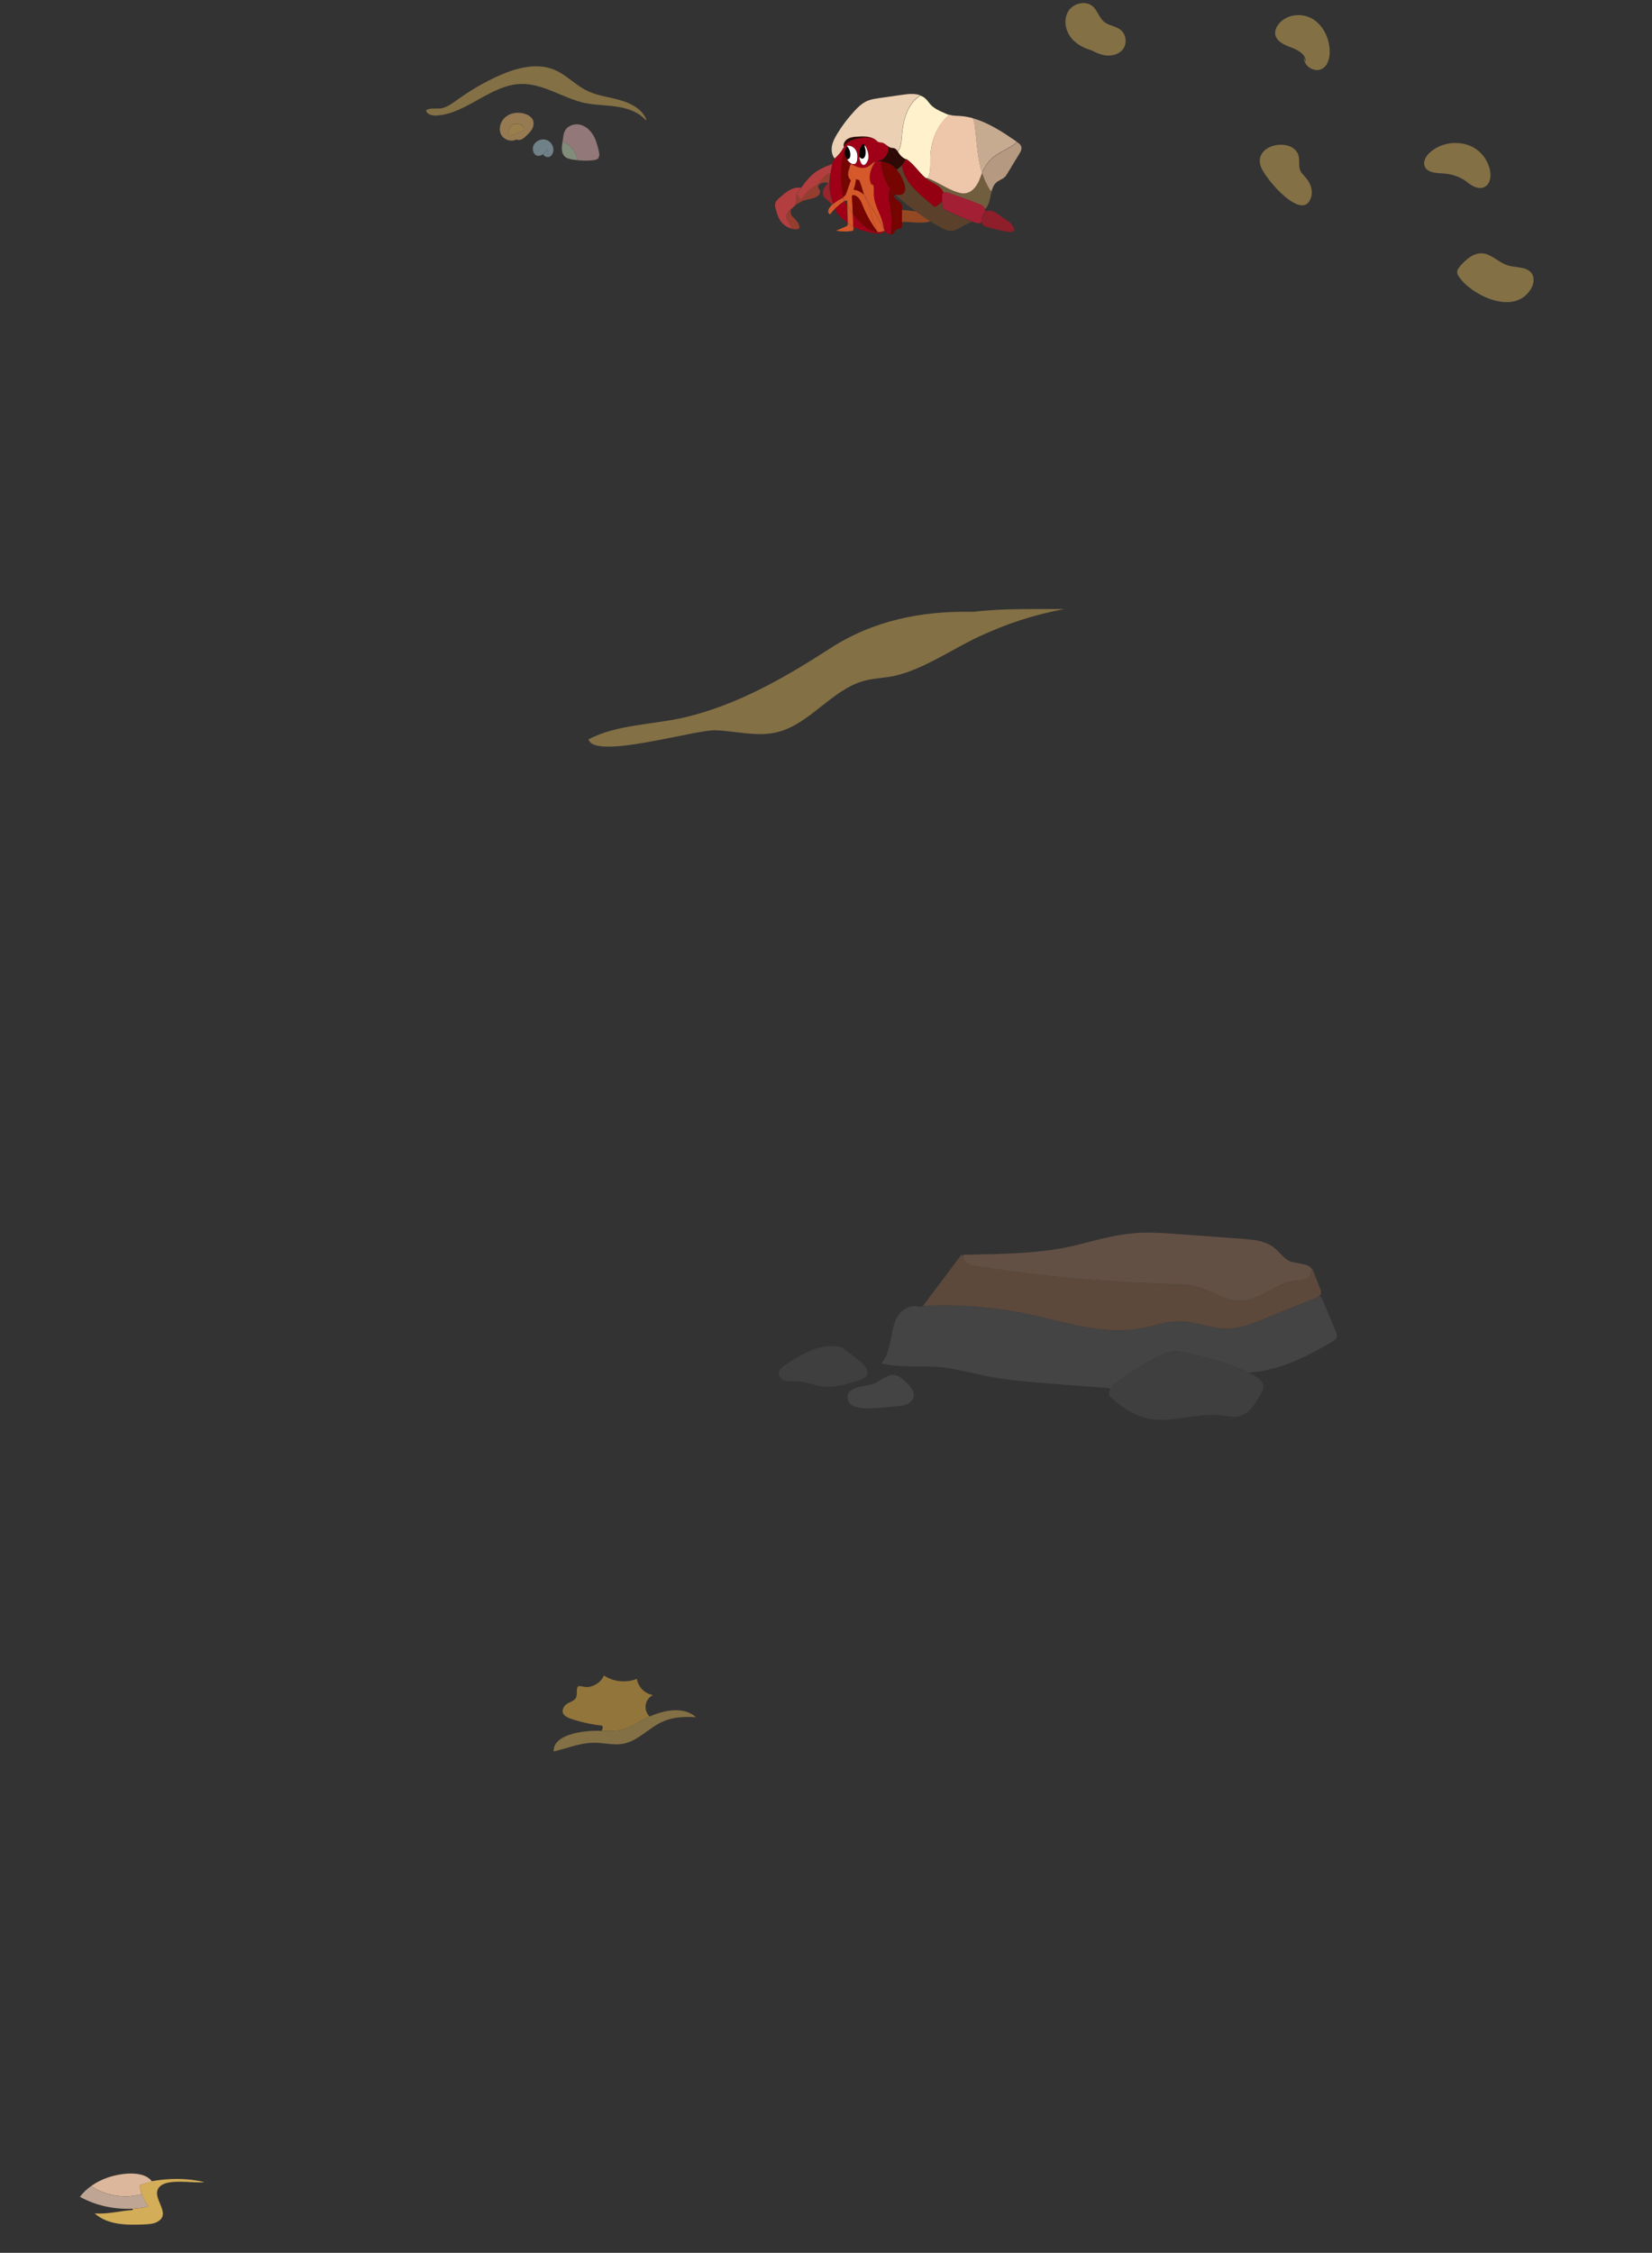 <?xml version="1.0" encoding="utf-8"?>
<!-- Generator: Adobe Illustrator 22.1.0, SVG Export Plug-In . SVG Version: 6.00 Build 0)  -->
<svg version="1.1" xmlns="http://www.w3.org/2000/svg" xmlns:xlink="http://www.w3.org/1999/xlink" x="0px" y="0px"
	 viewBox="0 0 1366 1862" style="enable-background:new 0 0 1366 1862;" xml:space="preserve">
<rect x="0" y="0" width="1366" height="1862" fill="#333333" stroke="none"/>
<style type="text/css">
	.st0{opacity:0.5;}
	.st1{fill:#D3AD57;}
	.st2{fill:#F2B844;}
	.st3{fill:#F2BDBD;}
	.st4{fill:#CFE5C3;}
	.st5{fill:#ADD2DB;}
	.st6{fill:#FFCC66;}
	.st7{fill:#F9C170;}
	.st8{fill:#DDB79B;}
	.st9{fill:#BFA594;}
	.st10{opacity:0.3;}
	.st11{fill:#6D6D6D;}
	.st12{fill:#BC7B50;}
	.st13{fill:#D3926E;}
	.st14{fill:#595959;}
	.st15{fill:#953D2F;}
	.st16{fill:#B23E40;}
	.st17{fill:#98242C;}
	.st18{fill:#D5592A;}
	.st19{fill:#9F0017;}
	.st20{fill:#760401;}
	.st21{fill:#060000;}
	.st22{fill:#FFFFFF;}
	.st23{fill:#2F0905;}
	.st24{fill:#ECD0B4;}
	.st25{fill:#5B412B;}
	.st26{fill:#FFF1CB;}
	.st27{fill:#954923;}
	.st28{fill:#940012;}
	.st29{fill:#715E3F;}
	.st30{fill:#EEC6AA;}
	.st31{fill:#A31F34;}
	.st32{fill:#C7AB91;}
	.st33{fill:#8D1E2A;}
	.st34{fill:#B59981;}
</style>
<g id="Layer_1">
</g>
<g id="_x34__FAQ">
	<g id="XMLID_1_" class="st0">
		<g>
			<path class="st1" d="M804.7,505.7c24.8-3,50.3-2.2,75.3-2.3c-25.6,4.9-47.2,11.9-70.4,22.7c-21.7,10.1-45.8,26.9-69,32.3
				c-8.5,2-17.3,2-25.7,4.2c-27.4,7.3-45.2,36.2-72.8,42.7c-16.3,3.8-33.2-1-49.9-1.7c-17.8-0.8-100.7,24.8-105.6,7.5
				c23.4-12.4,54.1-12.2,79.7-18.2c43.5-10.3,82.6-32.8,119.8-56.8C721.8,512.9,762,504.7,804.7,505.7z"/>
		</g>
		<g>
		</g>
	</g>
	<g class="st0">
		<path class="st1" d="M907.9,42.8c-8-1.4-15.9-4.5-21.3-10.5S879.1,17,883,9.9s14.5-10,20.6-4.6c4,3.5,5.2,9.3,9.3,12.7
			c3.9,3.2,9.6,3.5,13.6,6.6c4.7,3.7,5.7,11.2,2.1,16c-3.2,4.3-9.2,5.9-14.5,5.2c-5.3-0.7-10.2-3.4-14.8-6.1"/>
	</g>
	<g class="st0">
		<path class="st1" d="M1079.7,51.2c0.4-6.1-6.4-9.9-12.1-12c-5.8-2.1-12.6-5.2-13.2-11.3c-0.2-2.4,0.7-4.9,2.1-6.9
			c5.8-8.8,19-10.9,28.2-5.7c9.2,5.1,14.4,15.9,14.8,26.5c0.2,5.6-1.3,12-6,14.9c-6.2,3.8-15.7-1.9-15.2-9.1"/>
	</g>
	<g class="st0">
		<path class="st1" d="M1084.7,159.1c0,1.1-0.2,2.2-0.4,3.3c-6.1,23-38.2-14.6-41.7-24.6c-7-19.5,28.5-25.1,31.4-7.9
			c0.6,3.6-0.3,7.5,1.1,10.9c1,2.5,3.2,4.3,4.9,6.4C1082.8,150.5,1084.7,154.8,1084.7,159.1z"/>
	</g>
	<g class="st0">
		<path class="st1" d="M1182.3,126.1c13.1-11.8,35.8-10.7,45.7,4.9c10.5,16.6,1,32.3-14.2,20c-5.3-4.3-12-6.9-18.9-7.5
			c-6.5-0.5-15-0.3-17-6.5C1176.6,133.1,1179.2,128.9,1182.3,126.1z"/>
	</g>
	<g class="st0">
		<path class="st1" d="M1266.2,238.3c-13.3,23.2-48.6,6.3-59.5-9.1c-1-1.4-1.9-2.9-1.8-4.6c0.1-1.8,1.3-3.4,2.5-4.7
			c4.8-5.5,11-11,18.3-10.5c7.6,0.5,13.3,7.4,20.6,9.8c7,2.3,16.3,0.8,20.4,7C1268.9,229.7,1268.3,234.6,1266.2,238.3z"/>
	</g>
	<g id="shells">
		<g id="shells2">
			<g id="XMLID_89_" class="st0">
				<g>
					<path class="st2" d="M526.6,1387.6c1,6.7,6.7,12.4,13.4,13.4c-7,3.2-8.3,12.7-2.8,17.7c-2.3,1-4.5,2.1-6.5,3.2
						c-5.2,2.9-10.3,6.2-16.1,7.7c-5.5,1.5-11.3,1.2-17,1c0.3-1,0.6-2,0.9-2.9l-0.6-1.4c-7.3-0.8-14.6-2.3-21.7-4.4
						c-4.9-1.5-13.9-3.7-10.1-10.8c2.8-5.2,10.1-3.7,10.8-10.3c0.2-1.7-0.4-6,1.3-7.1c0.9-0.6,5.8,0.9,7.5,0.7
						c5.8-0.5,11.4-4.1,13.7-9.6C507.3,1390.1,517.8,1391.1,526.6,1387.6z"/>
					<path class="st1" d="M497.6,1430.6c5.7,0.2,11.5,0.5,17-1c5.8-1.5,10.9-4.9,16.1-7.7c2-1.1,4.2-2.2,6.5-3.2
						c12.3-5.4,28.1-8.5,38.4,0.6c-9.2-0.5-18.7-0.3-27.1,3.4c-11.7,5-20.6,16.1-33,18.5c-6.8,1.3-13.7-0.2-20.5-0.7
						c-13.8-0.9-24.4,4.2-37.2,7.1c-0.6-14.2,24.3-16.9,34.1-17.1C493.6,1430.5,495.6,1430.5,497.6,1430.6z"/>
				</g>
				<g>
				</g>
			</g>
		</g>
		<g id="shells1" class="st0">
			<g>
				<path class="st1" d="M534.5,98.8l-0.6,0.5c-5.6-6.5-14.3-9.6-22.9-11c-9.1-1.5-18.4-1.3-27.5-3.2c-18-3.9-34.3-16.2-52.7-15.7
					c-25.2,0.6-45,24.8-70.1,26.1c-3.4,0.2-7.8-0.9-8.4-4.3c3.5-2.6,9.5-0.7,13.7-1.9c4.9-1.4,9-4.6,13.1-7.5
					c10.4-7.4,21.5-13.9,33.1-19.1c14.7-6.6,31.8-11.2,46.5-4.9c9.8,4.2,17.2,12.6,26.7,17.2c8.5,4.2,18.1,5.1,27.1,7.7
					C521.6,85.2,530.9,90.1,534.5,98.8z"/>
				<path class="st3" d="M495.1,124.6c0.5,2.3,0.9,5-0.8,6.6c-1.9,1.7-10.2,1.9-17,1.2c-0.5-6.5-5.6-12.9-11.8-14.9l-0.4-0.1
					c0.2-1.2,0.4-2.4,0.5-3.4c0.3-2.1,0.6-4.2,1.6-6c2.2-4.1,7.6-6,12.2-5c4.6,1,8.4,4.4,10.9,8.3C492.8,115.4,494,120,495.1,124.6z
					"/>
				<path class="st4" d="M465.5,117.5c6.2,2,11.3,8.3,11.8,14.9c-4.1-0.4-7.6-1.2-9.1-2.1c-4.4-2.8-3.9-8.2-3.1-12.8L465.5,117.5z"
					/>
				<path class="st5" d="M453.5,126.5c0,1-1,3-1,3l0,0.3c-1.4-0.1-2.8-0.9-3.3-2.3l-0.1-0.1c1.4-1,2.5-2.5,3.5-3.9
					C452.6,123.5,453.5,125.5,453.5,126.5z"/>
				<path class="st5" d="M457.6,123.8c0,2.2-1,4.6-2.9,5.6c-0.7,0.4-1.5,0.5-2.2,0.4l0-0.3c0,0,1-2,1-3s-0.9-3-0.9-3
					c-1,1.4-2.2,2.8-3.5,3.9c-1.3,1-2.9,1.6-4.5,1.4c-3.7-0.7-5-5.8-3.2-9.1c1.9-3.3,6.1-5.2,9.8-4.2
					C454.8,116.3,457.6,120,457.6,123.8z"/>
				<path class="st6" d="M432.2,104.2c1,1,1.6,2.7,0.6,3.6c-0.3,0.3-0.8,0.5-1.3,0.6c-2.7,0.8-7.3,3.4-10,4.2l-0.3-0.5
					c-1.4-2.9-0.4-6.7,2.2-8.6C426,101.6,429.9,101.9,432.2,104.2z"/>
				<path class="st7" d="M421.5,112.5c2.7-0.8,7.3-3.4,10-4.2c0.5-0.1,0.9-0.3,1.3-0.6c1-0.9,0.4-2.6-0.6-3.6
					c-2.3-2.3-6.2-2.6-8.8-0.7c-2.6,1.9-3.6,5.7-2.2,8.6L421.5,112.5z M426.5,115.5c-4.7,2.2-11-0.6-12.7-5.5
					c-1.7-5,0.7-10.9,5-13.9c4.3-3.1,10.1-3.6,15.2-2c2.9,0.9,5.7,2.7,6.8,5.4c0.9,2.4,0.3,5.3-1,7.5c-1.3,2.2-3.3,4-5.2,5.8
					c-1.1,1-2.1,1.9-3.5,2.5c-1.6,0.6-3,0.5-4.4,0L426.5,115.5z"/>
			</g>
			<g>
			</g>
		</g>
		<g id="shells3">
			<g id="XMLID_4_">
				<g>
					<path class="st1" d="M109.8,1826.6l-0.1-1.1c4.4-0.2,8.7-0.8,13-1.8c-2.4-3.2-4.3-6.6-5.5-10.3c-0.6-1.8-1.1-3.6-1.5-5.5
						c-0.1-0.6-0.2-1.3,0.2-1.8c0.3-0.4,1-0.6,1.5-0.8c2.7-0.8,5.5-1.6,8.2-2.3c0-0.1-0.1-0.1-0.1-0.2c14.2-2.6,29.7-2.7,43.6,0.8
						c-9,1.1-29.4-3.1-36.5,3.2c-10.1,8.9,12,23.2-3.8,30.2c-2.8,1.2-5.9,1.3-9,1.5c-7.3,0.3-14.7,0.5-22-0.6
						c-7.2-1.1-14.4-3.8-19.5-8.5C89.1,1830.2,99.2,1827.3,109.8,1826.6z"/>
					<path class="st8" d="M125.5,1802.8c0.1,0.1,0.1,0.1,0.1,0.2c-2.7,0.8-5.5,1.6-8.2,2.3c-0.6,0.2-1.2,0.4-1.5,0.8
						c-0.4,0.5-0.3,1.2-0.2,1.8c0.4,1.8,0.8,3.7,1.5,5.5l-1.3,0.4c-13.5,3.4-28.6,0.9-39.8-6.6l-0.5-0.6c8.5-6,19.2-9.4,30-10.1
						C113,1796.1,121.5,1797.3,125.5,1802.8z"/>
					<path class="st9" d="M117.2,1813.4c1.3,3.6,3.1,7.1,5.5,10.3c-4.3,1-8.6,1.5-13,1.8c-15.2,0.8-30.6-2.6-43.6-9.8
						c2.6-3.5,5.8-6.5,9.5-9.1l0.5,0.6c11.2,7.6,26.4,10.1,39.8,6.6L117.2,1813.4z"/>
				</g>
				<g>
				</g>
			</g>
		</g>
	</g>
	<g id="rocks">
		<g id="XMLID_3_" class="st10">
			<g>
				<path class="st11" d="M760.8,1080.4l2.4-1c29.5-1.4,59.1,1,88,7.1c30.8,6.5,62.1,17.4,93,11.4c9.9-1.9,19.6-5.6,29.7-5.7
					c14.1-0.2,27.6,6.3,41.7,6c10.2-0.3,19.9-4.1,29.3-7.9c14.3-5.8,28.5-11.5,42.8-17.3c1-0.4,2-0.8,2.9-1.5l1.9,0.2
					c4,9.6,8,19.1,12,28.7c0.6,1.5,1.3,3.2,0.8,4.8c-0.5,1.8-2.2,2.9-3.8,3.8c-21.4,12.5-44.4,24.2-69.2,25.4
					c-14.6-7.3-30.8-11.3-46.7-15.2c-5.7-1.4-11.5-2.8-17.3-1.9c-4.5,0.7-8.6,2.7-12.6,4.8c-11.9,6.2-23.3,13.5-33.8,21.8
					c-1.4,1.1-2.8,2.6-3.7,4.2l-1.2-0.8c-12.3-0.9-24.5-1.9-36.8-2.8c-3.8-0.3-7.6-0.6-11.3-0.9c-16.8-1.3-33.7-2.6-50.3-5.7
					c-14-2.7-27.8-6.7-42-8c-16-1.4-32.4,0.8-48-3.1c4.9-5.1,6.6-12.5,7.9-19.5c1.3-7,2.4-14.3,6.4-20.2
					C746.8,1081.4,754.5,1077.7,760.8,1080.4z"/>
				<path class="st12" d="M1091.4,1064.4c0.7,1.7,1.3,3.6,0.7,5.2c-0.3,0.8-0.9,1.4-1.5,1.8c-0.8,0.6-1.9,1.1-2.9,1.5
					c-14.3,5.8-28.5,11.5-42.8,17.3c-9.4,3.8-19.1,7.7-29.3,7.9c-14.1,0.4-27.6-6.2-41.7-6c-10.1,0.2-19.8,3.8-29.7,5.7
					c-30.9,6-62.2-4.8-93-11.4c-28.9-6.1-58.5-8.5-88-7.1c10.6-14.1,21.2-28.1,31.7-42.2l1.7,0.8c-1.4,4.1,4.7,7.5,9.4,8.3
					c53.2,8.4,106.9,13.4,160.8,14.9c8.4,0.2,16.9,0.4,24.9,2.8c9.8,2.9,18.4,9.1,28.5,10.8c17.6,2.9,29.4-10.4,45.1-15.1
					c5.5-1.7,15-0.1,18.3-5.6c1.4-2.4,1.6-4.1,0.9-5.4l0.6-0.2C1087.1,1053.7,1089.2,1059,1091.4,1064.4z"/>
				<path class="st13" d="M1084.4,1048.6c0.6,1.3,0.4,3.1-0.9,5.4c-3.2,5.5-12.8,3.9-18.3,5.6c-15.6,4.7-27.5,18.1-45.1,15.1
					c-10.1-1.7-18.8-7.9-28.5-10.8c-8-2.4-16.5-2.6-24.9-2.8c-53.8-1.5-107.6-6.4-160.8-14.9c-4.7-0.7-10.8-4.2-9.4-8.3
					c0.1-0.2,0.2-0.5,0.3-0.8c30.1-0.7,64.4-0.7,93.8-8.1c15.8-4,31.6-8.6,47.9-9.8c11.7-0.9,23.5-0.1,35.3,0.8
					c17.8,1.3,35.7,2.6,53.5,3.9c9.1,0.7,18.7,1.5,25.9,7.1c4.4,3.3,7.9,8.8,12.9,11.2C1070.7,1044.5,1082.2,1044,1084.4,1048.6z"/>
				<path class="st14" d="M918.2,1154.6C918.2,1154.5,918.2,1154.5,918.2,1154.6c-0.2-0.2-0.4-0.4-0.5-0.5l0,0
					c-1.3-1.6-0.8-3.9,0.4-6c0.9-1.6,2.3-3.1,3.7-4.2c10.6-8.3,21.9-15.6,33.8-21.8c4-2.1,8.2-4.1,12.6-4.8
					c5.8-0.9,11.6,0.5,17.3,1.9c15.9,3.9,32,7.9,46.7,15.2c1.7,0.8,3.4,1.7,5.1,2.7c3.6,2,7.5,5,7.4,9.1c-0.1,1.8-0.9,3.6-1.8,5.2
					c-4.4,8.4-10.1,17.8-19.5,19.4c-4.3,0.7-8.7-0.4-13-0.9c-20.2-2.6-40.9,6.6-60.9,2.6C937.6,1170,927.1,1163,918.2,1154.6z"/>
				<path class="st11" d="M748.4,1141.6c3.9,3.5,8.2,8.2,6.9,13.3c-1.5,5.8-9.1,7.3-15.1,7.5c-7.8,0.3-36.3,5.9-39.1-5.3
					c-2.9-11.7,15.4-10.9,21.8-13.6c5.7-2.4,10.8-7.9,17-7C743.1,1137,745.8,1139.3,748.4,1141.6z"/>
				<path class="st14" d="M711,1125c4,3.1,8.3,8.3,5.4,12.4c-1.2,1.7-3.3,2.4-5.2,3.1c-10.5,3.5-21.5,7-32.4,5.3
					c-6.7-1-13-4-19.8-4.2c-3.1-0.1-6.2,0.4-9.2-0.3c-3-0.7-5.9-3.1-5.9-6.2c0-3,2.7-5.1,5.2-6.8c14-9.8,31.1-19.2,47.4-14.5
					C701.3,1117.5,706.2,1121.2,711,1125z"/>
			</g>
			<g>
			</g>
		</g>
	</g>
	<g id="hermit_crab">
		<g id="hermit_outline">
			<g id="XMLID_86_">
				<g>
					<path class="st15" d="M650.5,177.7c-0.6,1.9,0.3,4,1.4,5.8c1.1,1.7,2.4,3.4,2.6,5.5c1.3,0.4,2.7,0.6,4.1,0.5
						c1,0,2.1-0.3,2.4-1.3c0.1-0.4,0-0.8,0-1.2c-0.7-3-3-5.5-5.3-7.6c-0.5-0.5-1-1-1.3-1.5c-0.7-1.3-0.6-2.9-0.4-4.4l-0.2-0.2
						C652.3,174.7,651.1,176.1,650.5,177.7z"/>
					<path class="st16" d="M654.5,188.9c-0.2-2-1.5-3.7-2.6-5.5c-1.1-1.7-2-3.8-1.4-5.8c0.5-1.6,1.8-3.1,3.2-4.4
						c1.7-1.6,3.6-3,4.9-4.3l0,0c-0.4,0.3-0.8,0.5-1.2,0.8c1.1-2.7,1.4-5.7,1.1-8.6l0.3-0.3c0,0,0,0-0.1-0.1
						c1.2-1.8,2.4-3.7,3.7-5.5l-0.2-0.1c-3.4-0.4-6.9,0.6-9.8,2.3c-3,1.7-5.5,4-8.1,6.3c-1.3,1.1-2.6,2.4-3.1,4
						c-0.7,1.9-0.1,4.1,0.5,6c0.8,2.8,1.6,5.7,3.2,8.2C647.1,185.4,650.6,188,654.5,188.9C654.5,189,654.5,189,654.5,188.9z"/>
					<path class="st15" d="M657.5,169.7c0.4-0.3,0.8-0.6,1.2-0.8c1.4-1,3-1.8,4.6-2.4l-0.1-0.4c-0.1,0-0.2,0.1-0.3,0.1l-0.2-0.8
						c-1-1.7-2.3-3.3-3.8-4.6l-0.3,0.3C658.9,164,658.6,167,657.5,169.7z"/>
					<path class="st16" d="M658.8,160.8C658.8,160.8,658.8,160.8,658.8,160.8c1.6,1.4,2.8,3,3.8,4.7c2-4,5.1-7.5,8.8-10
						c1.4-0.9,2.9-1.7,4.2-2.8c3.5-2.9,5.7-7.8,10-9.2l1,0.2c0.4-2.6,1-5.3,1.5-7.9l-0.4-0.1c-3.9,1.5-7.9,3-11.5,5.3
						c-5.7,3.6-10,8.9-13.9,14.4C661.2,157.1,660,158.9,658.8,160.8z"/>
					<path class="st15" d="M662.6,165.4l0.2,0.8c0.1,0,0.2-0.1,0.3-0.1c2.7-0.7,5.4-1.3,8.1-2c1.9-0.5,3.8-1,5.2-2.2
						c1.5-1.2,2.3-3.4,1.3-5.1c-0.4-0.6-1-1.2-1.2-1.9c-0.4-1.4,0.9-2.7,2.3-3.3c1.8-0.8,4-0.9,5.9-0.4l1,0c0.1-2.6,0.4-5.2,0.8-7.7
						l-1-0.2c-4.4,1.4-6.5,6.3-10,9.2c-1.3,1.1-2.8,1.9-4.2,2.8C667.7,157.9,664.6,161.4,662.6,165.4z"/>
					<path class="st17" d="M681.1,156.3c-0.9,1.9-1.1,4.3,0,6.1c0.5,0.9,1.3,1.6,2,2.2c1.5,1.3,3,2.7,4.5,4l0.7,0.3
						c0.2-0.2,0.4-0.4,0.6-0.6c-1.3-3.9-2.5-7.9-3-11.9c-0.2-1.7-0.2-3.4-0.2-5.2l-1,0C683.4,152.8,682,154.4,681.1,156.3z"/>
					<path class="st18" d="M684.8,174.4c-0.1,1.1,0.5,2.4,1.5,2.8c1.3-1.7,2.6-3.2,4.1-4.7c-0.1-0.2-0.2-0.5-0.2-0.7
						c-0.4-1.1-0.8-2.3-1.2-3.5c-0.2,0.2-0.4,0.4-0.6,0.6c-0.8,0.7-1.5,1.5-2.1,2.3C685.5,172.2,684.9,173.2,684.8,174.4z"/>
					<path class="st18" d="M689,168.4c0.4,1.2,0.8,2.3,1.2,3.5c0.1,0.2,0.2,0.5,0.2,0.7c2-2,4.1-3.8,6.4-5.3c0.5-0.3,1-0.7,1.5-0.9
						c-0.5-1-0.9-2.1-1.2-3.2c-0.3,0.2-0.6,0.4-0.9,0.6C693.8,165,691.2,166.5,689,168.4z"/>
					<path class="st19" d="M696.8,167.2c-2.3,1.6-4.4,3.4-6.4,5.3c0.4,1.1,0.8,2.2,1.5,3.2c0.7,1.1,1.7,2.1,2.6,3
						c2,2,4.2,3.9,6.4,5.6c-0.1-4.7-0.3-9.5-0.4-14.2c-0.8-1.2-1.5-2.4-2.1-3.6c0-0.1-0.1-0.2-0.1-0.3
						C697.8,166.5,697.3,166.8,696.8,167.2z"/>
					<path class="st20" d="M696.6,130c-1.7,8.8-2,17.9-0.7,26.7c0.3,2.1,0.7,4.3,1.3,6.3c0.6-0.4,1.2-0.8,1.7-1.4
						c0.6-0.8,0.9-1.7,1.3-2.6c1.1-3,2.1-6,3.2-9.1c0.1-0.3,0.2-0.5,0.1-0.8c-0.1-0.3-0.3-0.5-0.5-0.8c-2.2-2.4-1.8-6.5-0.4-9.6
						c0,0,0,0,0,0c0.1-1.1,0.4-2.1,0.9-3.1l0.7,0c-0.3-0.2-0.6-0.5-0.7-0.9l0,0c-1-0.7-2-1.8-2.7-2.9c-0.8-1.2-1.3-2.4-1.6-3.4
						c-0.3-1.4-0.4-2.8-0.2-4.2l-1.2-0.2C697.5,126.1,697,128.1,696.6,130z"/>
					<path class="st19" d="M697.4,122.1c-1.5,2.8-3.5,5.3-5.8,7.5c-0.4,0.4-0.8,0.8-1.2,1.2c-0.4,0.4-0.8,0.8-1,1.3
						c-0.6,1-0.9,2.2-1.1,3.4c0,0.1,0,0.1,0,0.2c-0.6,2.6-1.1,5.2-1.5,7.9c-0.4,2.6-0.7,5.1-0.8,7.7c-0.1,1.7,0,3.4,0.2,5.2
						c0.4,4.1,1.6,8,3,11.9c2.2-1.9,4.8-3.3,7.3-4.8c0.3-0.2,0.6-0.4,0.9-0.6c-0.6-2.1-1-4.2-1.3-6.3c-1.2-8.9-1-17.9,0.7-26.7
						c0.4-1.9,0.8-3.9,1.1-5.8c0.1-0.7,0.1-1.3,0.2-2l-0.1-0.2L697.4,122.1z"/>
					<path class="st18" d="M697.2,163c0.3,1.1,0.7,2.2,1.2,3.2c0.4-0.2,0.8-0.4,1.3-0.5c0.2,0,0.5-0.1,0.7,0.1
						c0.1,0.1,0.2,0.4,0.2,0.6c0,1.3,0.1,2.5,0.1,3.8c0.5,0.8,1.1,1.7,1.7,2.5c0.9,1.3,1.9,2.7,2.8,4c-0.2-4.6-0.4-9.2-0.7-13.8
						c0-0.6,0-1.2,0.5-1.5c0.2-0.1,0.4-0.1,0.6-0.1c2,0.2,3.8,1.6,5,3.3c1.2,1.7,1.9,3.6,2.7,5.5c3.1,7.7,7.3,15,12.3,21.6
						c0.1,0,0.2,0,0.3,0c-2.7-6.1-5-12.5-6.7-19c-0.5-2-1.1-4.1-1.8-6.1c0,0-0.1-0.1-0.1-0.2c-0.8-1.2-1.7-2.4-2.3-3.8
						c-0.2-0.5-0.4-1-0.6-1.6c-0.1-0.2-0.3-0.3-0.4-0.5c-2.1-2.2-5.1-3.6-8.1-3.8c1-2.8,1.7-5.8,2-8.7l0-0.1
						c-2.1-0.9-3.8-2.6-4.7-4.6c-0.7-1.5-0.9-3.1-0.7-4.7c-1.4,3.1-1.9,7.2,0.4,9.6c0.2,0.2,0.4,0.4,0.5,0.8c0.1,0.3,0,0.5-0.1,0.8
						c-1.1,3-2.1,6-3.2,9.1c-0.3,0.9-0.6,1.9-1.3,2.6C698.4,162.2,697.8,162.6,697.2,163z"/>
					<path class="st21" d="M700,120.9c-0.6,1-1,2.2-1.2,3.4c-0.2,1.4-0.2,2.8,0.2,4.2c0.2,1,0.8,2.2,1.6,3.4l0.3-0.3
						c0.6,0,1.2-0.4,1.5-0.8c0.4-0.6,0.6-1.2,0.6-1.9c0.3-2.8-0.6-5.8-2.6-7.9l-0.3-0.2C700.1,120.8,700.1,120.8,700,120.9z"/>
					<path class="st18" d="M700.6,170.2c0.1,4.7,0.3,9.5,0.4,14.2c1.5,1.1,3,2.1,4.7,3c-0.2-3.6-0.3-7.2-0.5-10.7
						c-1-1.3-1.9-2.7-2.8-4C701.7,171.9,701.1,171,700.6,170.2z"/>
					<path class="st22" d="M700.9,131.6l-0.3,0.3c0.7,1.1,1.7,2.2,2.7,2.9c0.8,0.6,1.7,0.9,2.6,0.9c2.8-0.1,2.9-3.9,3.1-5.9
						c0.1-2.3-0.5-4.7-1.9-6.5c-1.4-1.8-3.6-3-5.9-3c-0.2,0-0.5,0-0.7,0.1c-0.1,0.1-0.3,0.2-0.3,0.3l0.3,0.2c2,2.1,2.9,5.1,2.6,7.9
						c-0.1,0.7-0.2,1.4-0.6,1.9C702.1,131.2,701.5,131.6,700.9,131.6z"/>
					<path class="st18" d="M701,184.5c0,0.7,0,1.5-0.4,2c-0.3,0.4-0.8,0.6-1.2,0.7c-2.7,1.2-5.4,2.3-8.1,3.5
						c4.2,0.7,8.4,0.8,12.6,0.3c0.6-0.1,1.2-0.2,1.5-0.6c0.3-0.4,0.3-1,0.3-1.5c0-0.5,0-1-0.1-1.5C704,186.5,702.5,185.5,701,184.5
						C701,184.4,701,184.4,701,184.5z"/>
					<path class="st20" d="M705,161.4c-0.5,0.2-0.6,0.9-0.5,1.5c0.2,4.6,0.4,9.2,0.7,13.8c4.2,5.7,8.9,11,15.3,13.7
						c1.6,0.7,3.4,1.2,5.2,1.3c-5-6.6-9.2-13.9-12.3-21.6c-0.8-1.9-1.5-3.9-2.7-5.5c-1.2-1.7-3-3.1-5-3.3
						C705.4,161.3,705.2,161.3,705,161.4z"/>
					<path class="st19" d="M705.1,176.7c0.2,3.6,0.3,7.2,0.5,10.7c0.8,0.4,1.6,0.8,2.4,1.2c3.1,1.4,6.5,2.2,9.8,3.1
						c2.8,0.7,5.6,1.4,8.5,1.4l0-0.4c-0.2-0.3-0.5-0.6-0.7-0.9c-1.8-0.1-3.6-0.6-5.2-1.3C714,187.7,709.3,182.4,705.1,176.7z"/>
					<path class="st19" d="M710.5,129.8c-0.4-3.3,0.3-6.8,2-9.6c0.2-0.3,0.4-0.7,0.8-0.8c0.6-0.2,1.2,0.2,1.6,0.7
						c0.1,0.1,0.2,0.3,0.3,0.4c0.8,0.9,1.3,2,1.7,3.2c0.8,2.1,1.3,4.3,1.2,6.6c-0.2,2.9-3.7,9.4-6.2,4.3
						C711.1,132.9,710.7,131.4,710.5,129.8z M725.8,132.9c0.3,0,0.6-0.1,1-0.1c5.1-0.9,8.1-6.4,7.8-11.2l0.1-0.2
						c-0.4-0.3-0.7-0.7-1-1c0,0-0.1-0.1-0.1-0.1c-1.4-1-2.7-2.2-4.4-2.5c-0.9-0.2-1.8-0.1-2.6-0.4c-0.7-0.3-1.3-0.9-1.8-1.3
						c-0.5-0.4-1.1-0.8-1.6-1.2c-4.6-2.1-9.3-1.5-14.4-0.2c-3.2,0.8-5.6,1.3-8.3,3.5c-1.1,0.9-2.2,1.9-2.6,3.2
						c0,0.2-0.1,0.4-0.1,0.6l0.1,0.2c0,0.7-0.1,1.3-0.2,2l1.2,0.2c0.2-1.2,0.6-2.3,1.2-3.4c0-0.1,0.1-0.2,0.2-0.3
						c0.1-0.1,0.2-0.3,0.3-0.3c0.2-0.1,0.5-0.1,0.7-0.1c2.3,0,4.5,1.2,5.9,3c1.4,1.8,2,4.2,1.9,6.5c-0.1,2-0.2,5.8-3.1,5.9
						c-0.9,0-1.8-0.3-2.6-0.9l0,0c0.2,0.4,0.4,0.6,0.7,0.9c0.3,0.2,0.7,0.4,1,0.6c2,1,4,1.9,6.1,2.3c2.1,0.4,4.4,0.3,6.4-0.8
						c2.3-1.2,4-3.6,6.5-4.1c0.5-0.3,1.1-0.5,1.8-0.6L725.8,132.9z"/>
					<path class="st20" d="M707.8,148.2c-0.3,3-0.9,5.9-2,8.7c3.1,0.2,6,1.6,8.1,3.8c0.1,0.2,0.3,0.3,0.4,0.5
						c-0.3-0.8-0.5-1.7-0.7-2.5c-0.8-2.9-1.8-5.8-2.8-8.7c-0.1-0.3-0.2-0.7-0.5-1c-0.3-0.3-0.8-0.4-1.3-0.5
						c-0.4-0.1-0.9-0.3-1.3-0.4L707.8,148.2z"/>
					<path class="st21" d="M712.5,120.1c-1.7,2.8-2.4,6.3-2,9.6c1.2,0.9,1.9,1.9,3.4,1.1c1.2-0.6,1.6-2.2,1.8-3.4
						c0.3-2.2,0-4.8-0.9-6.8l0.4-0.3c-0.1-0.1-0.2-0.3-0.3-0.4c-0.4-0.4-1-0.9-1.6-0.7C712.9,119.5,712.7,119.8,712.5,120.1z"/>
					<path class="st18" d="M714.4,161.2c0.2,0.5,0.4,1.1,0.6,1.6c0.6,1.3,1.5,2.6,2.3,3.8c0,0,0.1,0.1,0.1,0.2
						C716.7,164.7,715.7,162.8,714.4,161.2z"/>
					<path class="st22" d="M714.8,120.7c0.9,2,1.2,4.7,0.9,6.8c-0.2,1.2-0.6,2.8-1.8,3.4c-1.5,0.8-2.2-0.2-3.4-1.1
						c0.2,1.6,0.7,3.2,1.4,4.6c2.6,5.2,6.1-1.3,6.2-4.3c0.1-2.2-0.4-4.5-1.2-6.6c-0.4-1.1-0.9-2.2-1.7-3.2L714.8,120.7z"/>
					<path class="st23" d="M723.1,114.9c-4-2.3-9.3-2.3-14-2c-2.7,0.2-5.5,0.4-7.9,1.7c-2.4,1.3-4.2,4.1-3.5,6.7l0.2,0
						c0.3-1.3,1.5-2.3,2.6-3.2c2.7-2.1,5.1-2.7,8.3-3.5C713.8,113.5,718.6,112.8,723.1,114.9z"/>
					<path class="st18" d="M717.4,166.7c0.7,2,1.2,4,1.8,6.1c1.8,6.5,4,12.8,6.7,19c1.9,0.1,3.8-0.2,5.5-1
						C727.4,182.4,722.7,174.3,717.4,166.7z"/>
					<path class="st19" d="M724.1,133.7c-0.3,0.2-0.7,0.4-0.9,0.8c-0.4,0.4-0.6,0.9-0.9,1.4c-1.2,2.4-2.3,4.9-2.9,7.6
						c-0.5,2.7-0.4,5.5,0.7,8c0.2,0.6,0.7,1.2,1.3,1.2l0-0.2c1.3-1.2,3.1-1.6,4.8-1.5c1.7,0.1,3.4,0.6,5.1,1.2
						c1.1,0.4,2.3,0.9,2.9,1.8l0.3-0.2c-2.9-5-4.9-10.5-5.7-16.2c-0.2-1.3-0.3-2.7,0.1-3.9l-0.5-0.4c-0.8-0.1-1.7-0.2-2.6-0.1
						C725.2,133.2,724.6,133.4,724.1,133.7z"/>
					<path class="st18" d="M731.6,190.5c-0.8-1.6-1-3.5-1.4-5.3c-1.8-8.2-7.2-15.5-7.5-23.9c-0.1-2.9,0.4-6-0.7-8.7l-0.4,0.1
						c-0.1,0-0.1,0-0.2,0c-0.6,0-1.1-0.6-1.3-1.2c-1.1-2.5-1.2-5.3-0.7-8c0.5-2.7,1.6-5.2,2.9-7.6c0.3-0.5,0.5-1,0.9-1.4
						c0.3-0.3,0.6-0.6,0.9-0.8c-2.5,0.5-4.2,2.9-6.5,4.1c-1.9,1-4.2,1.2-6.4,0.8c-2.1-0.4-4.2-1.3-6.1-2.3c-0.4-0.2-0.7-0.4-1-0.6
						l-0.7,0c-0.5,1-0.8,2-0.9,3.1c0,0,0,0,0,0c-0.2,1.6,0,3.2,0.7,4.7c0.9,2.1,2.6,3.7,4.7,4.6c0.4,0.2,0.8,0.3,1.3,0.4
						c0.4,0.1,0.9,0.2,1.3,0.5c0.3,0.3,0.4,0.6,0.5,1c1,2.9,2,5.8,2.8,8.7c0.2,0.8,0.4,1.7,0.7,2.5c1.4,1.6,2.3,3.5,3,5.5
						c5.3,7.6,10,15.7,14,24c0.1,0,0.1-0.1,0.2-0.1C731.6,190.6,731.6,190.5,731.6,190.5z"/>
					<path class="st19" d="M726.3,193.1c0.7,0,1.4-0.1,2.1-0.2c1.3-0.2,2.9-1,3.2-2.2c-0.1,0-0.1,0.1-0.2,0.1
						c-1.7,0.8-3.6,1.1-5.5,1c0.1,0.3,0.3,0.6,0.4,0.9L726.3,193.1z"/>
					<path class="st23" d="M741.7,140.4c0.1-0.2,0.1-0.4,0.2-0.6c1.7-5.5-0.1-9.6-3.5-14c-0.6-0.8-1.3-1.7-1.9-2.5
						c-0.5-0.6-1.1-1.2-1.8-1.8l-0.1,0.2c0.3,4.8-2.7,10.3-7.8,11.2c-0.3,0.1-0.6,0.1-1,0.1l0,0.2c0.8-0.1,1.7-0.1,2.6,0.1l0.5,0.4
						C733.9,133.9,738.3,136.7,741.7,140.4L741.7,140.4z"/>
					<path class="st19" d="M736.5,193.6c1-7.3,0.9-14.9-0.4-22.2c-0.8-4.9-2.2-10.1-0.4-14.8l0.4-0.3c-0.6-0.9-1.2-1.8-1.7-2.7
						l-0.3,0.2c-0.6-0.9-1.8-1.4-2.9-1.8c-1.6-0.5-3.3-1.1-5.1-1.2c-1.7-0.1-3.6,0.3-4.8,1.5l0,0.2c0.1,0,0.1,0,0.2,0l0.4-0.1
						c1.2,2.7,0.6,5.7,0.7,8.7c0.3,8.4,5.7,15.7,7.5,23.9c0.4,1.8,0.7,3.7,1.4,5.3c0,0.1,0,0.1,0.1,0.2c0.1,0.3,0.3,0.5,0.4,0.8
						c0.9,1.5,2.7,2.5,4.4,2.4L736.5,193.6z"/>
					<path class="st23" d="M734.7,121.4c0.6,0.6,1.3,1.2,1.8,1.8c0.6,0.8,1.3,1.7,1.9,2.5c3.4,4.4,5.2,8.5,3.5,14l0.2,0
						c1.3-0.8,2.5-1.9,3.5-3c1.4-1.6,2.6-3.4,3.4-5.4c-2.2-1-4.2-2.6-5.6-4.6c-0.4-0.6-0.8-1.3-1.3-2c-0.7-1.1-1.6-2-2.8-2.4
						c-0.7-0.2-1.5-0.2-2.2-0.3c-1.3-0.3-2.5-1-3.6-1.9c0,0,0.1,0.1,0.1,0.1C734,120.8,734.4,121.1,734.7,121.4z"/>
					<path class="st20" d="M739.1,161.9c-0.2-0.5-0.3-1-0.4-1.6l0.3-0.2c-1-1.2-2-2.4-2.8-3.7l-0.4,0.3c-1.8,4.7-0.5,9.9,0.4,14.8
						c1.2,7.3,1.4,14.8,0.4,22.2l0,0.2c0.4,0,0.9-0.2,1.3-0.4c1.7-1,2.3-3.4,4.1-4.1c1-0.4,2.3-0.2,3.1-0.9c0.7-0.6,0.7-1.7,0.8-2.6
						c0-0.8,0-1.6,0-2.4c0-3.3,0.1-6.6,0.1-9.9c0-0.7,0-1.3,0-2c0-0.9,0-1.8-0.3-2.6c-0.7-1.9-3-2.7-4.5-4.1
						C740.2,164,739.5,163,739.1,161.9z"/>
					<path class="st20" d="M739,160.1l-0.3,0.2c0.1,0.5,0.2,1,0.4,1.6c0.5-0.5,1.1-0.7,1.7-0.8c1.5-0.2,3.3,0.3,4.8-0.2
						c1.6-0.5,2.6-2.1,2.9-3.8c0.3-1.6-0.1-3.3-0.6-4.9c-0.7-2.3-1.6-4.5-2.7-6.5c-1-1.8-2.2-3.6-3.6-5.2c-3.3-3.8-7.7-6.6-12.7-6.9
						c-0.4,1.2-0.3,2.6-0.1,3.9c0.8,5.7,2.7,11.3,5.7,16.2c0.5,0.9,1.1,1.8,1.7,2.7C737,157.7,738,158.9,739,160.1z"/>
					<path class="st24" d="M739.4,122.5c1.2,0.4,2,1.3,2.8,2.4l0.5-0.4c2.3-3.2,2.6-7.4,2.9-11.3c0.5-6.4,1.4-12.8,3.6-18.9
						c2.2-6,5.9-11.6,11.2-15.2l1.1-0.1c-4.7-2-10.5-1.4-15.7-0.6c-6.3,0.9-12.6,1.8-18.9,2.7c-3.2,0.5-6.3,0.9-9.3,2.1
						c-4.4,1.8-7.9,5.1-11.1,8.6c-5.3,5.7-10.1,12-14.1,18.6c-1.9,3.1-3.7,6.4-4.4,9.9c-0.7,3.6-0.3,7.5,1.9,10.4l0.5,0.1
						c0.4-0.4,0.8-0.8,1.2-1.2c2.3-2.2,4.3-4.7,5.8-7.5l0.4-0.2c0-0.2,0-0.4,0.1-0.6l-0.2,0c-0.7-2.6,1.1-5.4,3.5-6.7
						c2.4-1.3,5.2-1.6,7.9-1.7c4.8-0.3,10-0.4,14,2c0.6,0.3,1.1,0.7,1.6,1.2c0.6,0.5,1.1,1.1,1.8,1.3c0.8,0.3,1.7,0.3,2.6,0.4
						c1.7,0.3,3,1.4,4.4,2.5c1.1,0.8,2.2,1.6,3.6,1.9C737.9,122.3,738.7,122.3,739.4,122.5z"/>
					<path class="st25" d="M741.9,139.8c-0.1,0.2-0.1,0.4-0.2,0.6l-0.1,0.1c1.4,1.6,2.6,3.3,3.6,5.2c1.1,2.1,2,4.3,2.7,6.5
						c0.5,1.6,0.8,3.3,0.6,4.9c-0.3,1.6-1.3,3.2-2.9,3.8c-1.5,0.5-3.3,0-4.8,0.2l0.1,0.4c5.1,4.6,10.5,8.9,16,13
						c4,2.9,8,5.7,12.2,8.3c3,1.8,5.9,3.6,9,5.3c2.4,1.3,4.9,2.6,7.7,2.7c6.3,0.2,11.1-5.9,17.3-6.9l0.3-0.7
						c-7.4-2.9-14.7-6.2-21.9-9.5c-0.6-0.3-1.1-0.5-1.5-1c-0.5-0.6-0.5-1.4-0.6-2.2c-0.1-1.2-0.1-2.4-0.2-3.5l-0.4,0
						c-1.3,1-2.7,2-4,3c-0.5,0.4-1.1,0.8-1.7,0.8c-0.7,0-1.3-0.5-1.8-0.9c-2-1.7-4-3.4-6-5.2c-4.4-3.7-8.7-7.5-12.3-12
						c-3.6-4.5-6.4-9.8-7.1-15.5l-0.3-0.3c-1,1.1-2.2,2.2-3.5,3L741.9,139.8z"/>
					<path class="st26" d="M749.1,131.3c6.5,3.9,10.5,11.2,16.5,16l0.3-0.3c0.4,0.1,0.9,0.3,1.3,0.5l0.1-0.3c2.5-5.1,1.9-11,2-16.7
						c0.2-13,5-26.3,14.8-34.8l1-0.6c-1.3-0.4-2.6-1-3.8-1.5c-4.2-1.8-8.5-3.7-11.7-7c-1.6-1.7-2.8-3.8-4.6-5.3
						c-1-0.9-2.2-1.6-3.4-2.1l-1.1,0.1c-5.3,3.6-9,9.2-11.2,15.2c-2.2,6-3.1,12.5-3.6,18.9c-0.3,3.9-0.6,8.1-2.9,11.3l-0.5,0.4
						c0.4,0.6,0.8,1.3,1.3,2c1.4,2,3.3,3.6,5.6,4.6L749.1,131.3z"/>
					<path class="st27" d="M745.9,173.5c0,3.3-0.1,6.6-0.1,9.9h0.1c7.7-0.2,15.6,1.7,23-0.3l0.2-0.3c-4.2-2.6-8.2-5.4-12.2-8.3
						l-0.2,0.2C753.1,174.1,749.5,173.7,745.9,173.5z"/>
					<path class="st28" d="M749,131.5c-0.8,2-1.9,3.8-3.4,5.4l0.3,0.3c0.7,5.7,3.5,11,7.1,15.5c3.6,4.5,8,8.3,12.3,12
						c2,1.7,4,3.4,6,5.2c0.5,0.4,1.1,0.9,1.8,0.9c0.6,0,1.2-0.4,1.7-0.8c1.3-1,2.7-2,4-3l0.4,0c-0.1-1.4-0.1-2.7-0.2-4.1
						c0-1-0.1-2,0.5-2.8c0.4-0.6,1-0.8,1.6-0.9l-1.1-0.3c-2.1-5.3-8.4-7.3-13.1-10.5c-0.4-0.3-0.9-0.6-1.3-1
						c-6-4.8-9.9-12.1-16.5-16L749,131.5z"/>
					<path class="st29" d="M766.9,148.2c4.7,3.3,11,5.2,13.1,10.5l1.1,0.3c1.1-0.2,2.3,0.1,3.4,0.5c8.5,2.9,16.8,5.9,25.1,9.2
						c1.3,0.5,2.7,1.1,3.7,2.1c0.5,0.5,0.9,1.1,1.1,1.8l0.4-0.1c3.6-3.7,3.8-9.5,5.2-14.6l-1-0.3c-3.1-4.5-5.3-9.4-6.9-14.6
						c-1.8,4.3-2.8,8.4-6,12.1c-2.1,2.4-4.9,4.4-8,4.8c-2.1,0.2-4.2-0.2-6.2-0.8c-8.7-2.7-16.1-8.5-24.7-11.6
						c-0.4-0.2-0.9-0.3-1.3-0.5l-0.3,0.3C766,147.6,766.4,147.9,766.9,148.2z"/>
					<path class="st30" d="M767.3,147.1l-0.1,0.3c8.5,3.1,16,9,24.7,11.6c2,0.6,4.1,1.1,6.2,0.8c3.2-0.4,6-2.3,8-4.8
						c3.2-3.7,4.2-7.8,6-12.1c-1.2-3.9-2.1-7.9-2.8-11.8c-1.6-9.3-2.1-18.8-3.4-28.2c-0.2-1.7-0.5-3.5-1.4-4.9l0.1-0.3
						c-3.8-1-7.7-1.7-11.7-1.9c-1.8-0.1-3.6-0.1-5.4-0.4c-0.8-0.1-1.6-0.4-2.4-0.6l-1,0.6c-9.8,8.5-14.5,21.9-14.8,34.8
						C769.2,136.1,769.8,142,767.3,147.1z"/>
					<path class="st31" d="M814.4,174.5c0.2-0.6,0.2-1.3,0-2c-0.2-0.7-0.6-1.3-1.1-1.8c-1-1-2.4-1.6-3.7-2.1
						c-8.3-3.3-16.7-6.3-25.1-9.2c-1-0.4-2.3-0.7-3.4-0.5c-0.6,0.1-1.2,0.4-1.6,0.9c-0.6,0.8-0.5,1.8-0.5,2.8
						c0.1,1.4,0.1,2.7,0.2,4.1c0.1,1.2,0.1,2.4,0.2,3.5c0,0.8,0.1,1.6,0.6,2.2c0.4,0.5,0.9,0.8,1.5,1c7.2,3.3,14.5,6.7,21.9,9.5
						c0.9,0.3,1.8,0.7,2.6,1c1.9,0.7,4.6,1.1,5.7-0.5c-0.2-1-0.2-2.2,0.1-3.2c0.7-2.7,1.9-4.7,3.6-5.7L814.4,174.5z"/>
					<path class="st32" d="M804.5,97.8l-0.1,0.3c0.9,1.4,1.2,3.2,1.4,4.9c1.3,9.4,1.8,18.9,3.4,28.2c0.7,4,1.6,8,2.8,11.8
						c0.2-0.4,0.4-0.8,0.5-1.3c1.9-4.3,4.6-8.2,8.1-11.3c5.8-5,13.5-7.4,19.4-12.3l0.7-1C829.5,109.4,817.5,101.4,804.5,97.8z"/>
					<path class="st33" d="M811.7,183.7c0.2,0.9,0.6,1.7,1.3,2.4c1.1,1,2.6,1.5,4,1.8c5.7,1.5,11.3,2.9,17.1,3.8
						c1.6,0.3,3.8,0.1,4.3-1.4c0.2-0.5,0-1.1-0.1-1.7c-1.4-4.4-6.1-6.6-9.9-9.3c-2.2-1.5-4.2-3.3-6.6-4.3c-2.6-1.2-4.8-1.2-6.4-0.2
						c-1.7,1-2.9,2.9-3.6,5.7C811.5,181.5,811.4,182.6,811.7,183.7z"/>
					<path class="st34" d="M812.6,141.7c-0.2,0.4-0.4,0.8-0.5,1.3c1.6,5.2,3.9,10.1,6.9,14.6l1,0.3c0.7-2.8,1.8-5.4,4.1-7.3
						c1.9-1.6,4.4-2.3,6.3-3.9c1.3-1.1,2.2-2.6,3-4c2.8-4.6,5.5-9.1,8.3-13.7c1.6-2.7,4.2-5.8,2.2-9c-0.7-1.1-1.7-1.8-2.8-2.5
						c-0.1-0.1-0.2-0.2-0.4-0.2l-0.7,1c-5.9,4.9-13.6,7.3-19.4,12.3C817.2,133.5,814.5,137.5,812.6,141.7z"/>
				</g>
				<g>
				</g>
			</g>
		</g>
	</g>
</g>
</svg>
